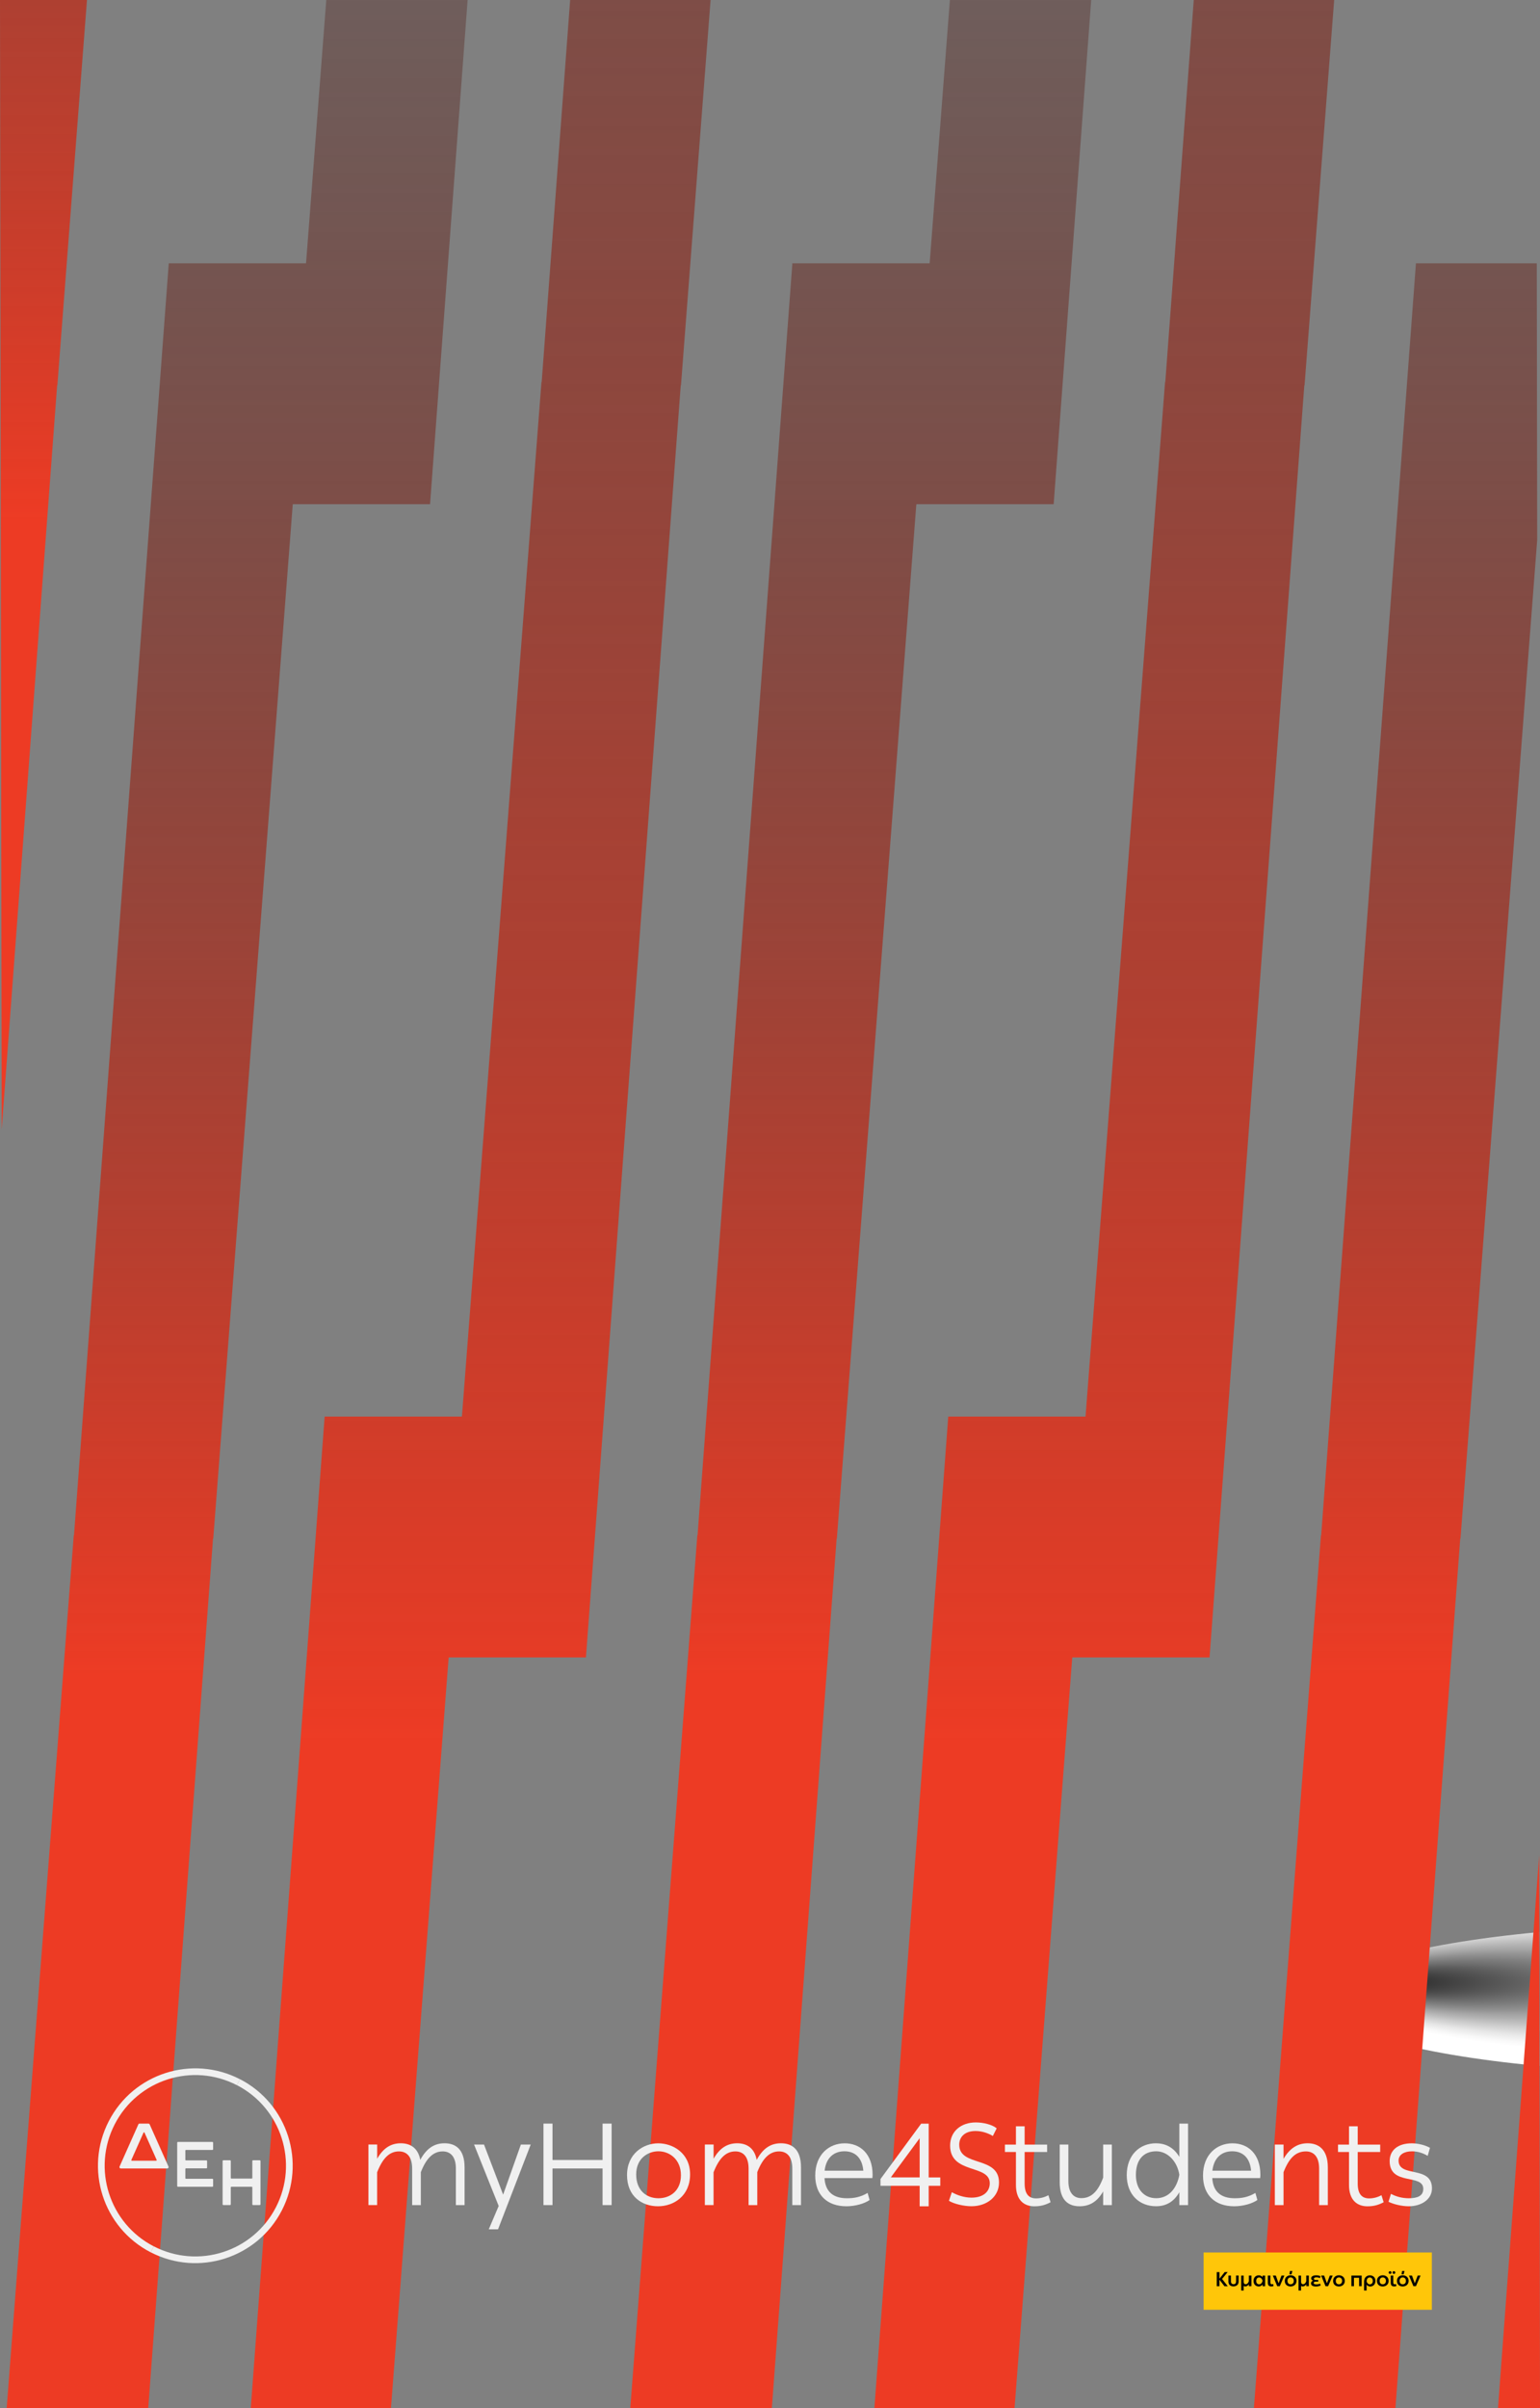 <?xml version="1.0" encoding="UTF-8"?>
<svg xmlns="http://www.w3.org/2000/svg" xmlns:xlink="http://www.w3.org/1999/xlink" viewBox="0 0 405.44 633.82">
  <rect x="0" y="0" width="405.44" height="633.82" fill="#808080" stroke="none"/>
  <defs>
    <style>
      .cls-1 {
        fill: url(#linear-gradient);
      }

      .cls-1, .cls-2, .cls-3, .cls-4, .cls-5, .cls-6, .cls-7, .cls-8, .cls-9, .cls-10, .cls-11, .cls-12, .cls-13 {
        stroke-width: 0px;
      }

      .cls-2 {
        fill: #000;
      }

      .cls-3 {
        fill: url(#radial-gradient-2);
      }

      .cls-3, .cls-6, .cls-14 {
        mix-blend-mode: multiply;
      }

      .cls-4 {
        fill: url(#linear-gradient-6);
      }

      .cls-5 {
        fill: #ffc609;
      }

      .cls-15 {
        isolation: isolate;
      }

      .cls-6 {
        fill: url(#radial-gradient);
      }

      .cls-7 {
        fill: #f0f0f0;
      }

      .cls-8 {
        fill: url(#linear-gradient-5);
      }

      .cls-16 {
        mix-blend-mode: soft-light;
      }

      .cls-9 {
        fill: none;
      }

      .cls-10 {
        fill: url(#linear-gradient-2);
      }

      .cls-11 {
        fill: url(#linear-gradient-7);
      }

      .cls-12 {
        fill: url(#linear-gradient-3);
      }

      .cls-17 {
        clip-path: url(#clippath);
      }

      .cls-13 {
        fill: url(#linear-gradient-4);
      }
    </style>
    <clipPath id="clippath">
      <polygon class="cls-9" points="405.44 633.82 .95 633.82 0 0 404.49 0 405.44 633.82"/>
    </clipPath>
    <radialGradient id="radial-gradient" cx="-17.06" cy="6305.41" fx="-78.3" fy="6305.41" r="69.49" gradientTransform="translate(498.53 -1121.39) scale(1.35 .26)" gradientUnits="userSpaceOnUse">
      <stop offset=".06" stop-color="#333"/>
      <stop offset=".07" stop-color="#343434"/>
      <stop offset=".26" stop-color="#717171"/>
      <stop offset=".44" stop-color="#a4a4a4"/>
      <stop offset=".61" stop-color="#cbcbcb"/>
      <stop offset=".76" stop-color="#e7e7e7"/>
      <stop offset=".9" stop-color="#f8f8f8"/>
      <stop offset="1" stop-color="#fff"/>
    </radialGradient>
    <radialGradient id="radial-gradient-2" cx="-36.13" cy="6319.64" fx="-102.31" fy="6319.64" r="75.08" xlink:href="#radial-gradient"/>
    <linearGradient id="linear-gradient" x1="366.13" y1="1012.06" x2="366.13" y2="-202.98" gradientUnits="userSpaceOnUse">
      <stop offset=".47" stop-color="#ed3b24"/>
      <stop offset="1" stop-color="#000" stop-opacity="0"/>
    </linearGradient>
    <linearGradient id="linear-gradient-2" x1="201.96" x2="201.96" xlink:href="#linear-gradient"/>
    <linearGradient id="linear-gradient-3" x1="37.78" x2="37.78" xlink:href="#linear-gradient"/>
    <linearGradient id="linear-gradient-4" x1="448.22" y1="1315.59" x2="448.22" y2="-506.52" xlink:href="#linear-gradient"/>
    <linearGradient id="linear-gradient-5" x1="284.05" y1="1315.59" x2="284.05" y2="-506.52" xlink:href="#linear-gradient"/>
    <linearGradient id="linear-gradient-6" x1="119.87" y1="1315.59" x2="119.87" y2="-506.52" xlink:href="#linear-gradient"/>
    <linearGradient id="linear-gradient-7" x1="-3.27" y1="708.52" x2="-3.27" y2="-506.52" xlink:href="#linear-gradient"/>
  </defs>
  <g class="cls-15">
    <g id="Layer_2" data-name="Layer 2">
      <g id="background">
        <g class="cls-14">
          <g class="cls-17">
            <ellipse class="cls-6" cx="475.42" cy="522.43" rx="94.08" ry="18.12"/>
            <ellipse class="cls-3" cx="449.6" cy="526.14" rx="101.66" ry="19.58"/>
            <polygon class="cls-9" points="67.64 89.73 98.49 89.73 88.74 238.43 67.59 238.43 67.64 89.73"/>
            <g class="cls-16">
              <g>
                <polygon class="cls-1" points="323.36 739.77 359.48 739.77 384.44 404.98 384.5 404.98 405.4 133.05 405.45 132.7 441.57 132.7 466.59 -202.98 429.86 -202.98 408.96 68.95 408.91 69.3 372.78 69.3 347.83 404.09 347.77 404.09 326.87 676.02 326.82 676.38 290.69 676.38 265.68 1012.06 302.41 1012.06 323.31 740.13 323.36 739.77"/>
                <polygon class="cls-10" points="159.18 739.77 195.31 739.77 220.26 404.98 220.32 404.98 241.22 133.05 241.27 132.7 277.4 132.7 302.41 -202.98 265.68 -202.98 244.78 68.95 244.73 69.3 208.61 69.3 183.65 404.09 183.59 404.09 162.69 676.02 162.64 676.38 126.52 676.38 101.5 1012.06 138.23 1012.06 159.13 740.13 159.18 739.77"/>
                <polygon class="cls-12" points="-5 739.77 31.13 739.77 56.08 404.98 56.14 404.98 77.05 133.05 77.09 132.7 113.22 132.7 138.24 -202.98 101.5 -202.98 80.6 68.95 80.55 69.3 44.43 69.3 19.48 404.09 19.42 404.09 -1.49 676.02 -1.53 676.38 -37.66 676.38 -62.68 1012.06 -25.95 1012.06 -5.04 740.13 -5 739.77"/>
                <polygon class="cls-13" points="446.44 436.59 446.49 436.23 482.62 436.23 507.57 101.44 507.63 101.44 528.53 -170.48 528.58 -170.84 564.71 -170.84 589.72 -506.52 552.99 -506.52 532.09 -234.59 532.04 -234.23 495.92 -234.23 470.96 100.56 470.9 100.56 450 372.48 449.95 372.84 413.83 372.84 388.88 707.63 388.81 707.63 367.91 979.56 367.87 979.91 331.74 979.91 306.72 1315.59 343.45 1315.59 364.36 1043.67 364.4 1043.31 400.53 1043.31 425.48 708.52 425.54 708.52 446.44 436.59"/>
                <polygon class="cls-8" points="282.27 436.59 282.31 436.23 318.44 436.23 343.39 101.44 343.45 101.44 364.36 -170.48 364.4 -170.84 400.53 -170.84 425.55 -506.52 388.81 -506.52 367.91 -234.59 367.87 -234.23 331.74 -234.23 306.79 100.56 306.73 100.56 285.82 372.48 285.78 372.84 249.65 372.84 224.7 707.63 224.64 707.63 203.73 979.56 203.69 979.91 167.56 979.91 142.54 1315.59 179.28 1315.59 200.18 1043.67 200.22 1043.31 236.35 1043.31 261.3 708.52 261.36 708.52 282.27 436.59"/>
                <polygon class="cls-4" points="118.09 436.59 118.14 436.23 154.26 436.23 179.22 101.44 179.28 101.44 200.18 -170.48 200.22 -170.84 236.35 -170.84 261.37 -506.52 224.64 -506.52 203.73 -234.59 203.69 -234.23 167.56 -234.23 142.61 100.56 142.55 100.56 121.64 372.48 121.6 372.84 85.47 372.84 60.52 707.63 60.46 707.63 39.56 979.56 39.51 979.91 3.38 979.91 -21.63 1315.59 15.1 1315.59 36 1043.67 36.05 1043.31 72.17 1043.31 97.13 708.52 97.19 708.52 118.09 436.59"/>
                <polygon class="cls-11" points="-46.04 436.23 -9.91 436.23 15.04 101.44 15.1 101.44 36 -170.48 36.05 -170.84 72.17 -170.84 97.19 -506.52 60.46 -506.52 39.56 -234.59 39.51 -234.23 3.38 -234.23 -21.57 100.56 -21.63 100.56 -42.53 372.48 -42.58 372.84 -78.7 372.84 -103.72 708.52 -66.99 708.52 -46.09 436.59 -46.04 436.23"/>
              </g>
            </g>
            <rect class="cls-9" x="-70.46" y="211.24" width="613.61" height="409.07"/>
          </g>
        </g>
      </g>
      <g id="Layer_5" data-name="Layer 5">
        <g>
          <g>
            <g>
              <path class="cls-7" d="M68.37,568.58h-1.74c-.11,0-.2.09-.2.2v4.47c0,.08-.07.15-.15.15h-5.37c-.08,0-.15-.07-.15-.15v-4.47c0-.11-.09-.2-.21-.2h-1.74c-.11,0-.2.09-.2.2v11.39c0,.11.09.2.2.2h1.75c.11,0,.2-.09.2-.2v-4.47c0-.08.07-.15.15-.15h5.37c.08,0,.15.07.15.15v4.47c0,.11.09.2.2.2h1.75c.11,0,.2-.09.2-.2v-11.39c0-.11-.1-.2-.21-.2Z"/>
              <path class="cls-7" d="M56.11,565.65v-1.69c0-.11-.09-.2-.2-.2h-9.06c-.11,0-.2.09-.2.2v11.39c0,.11.09.2.2.2h9.06c.11,0,.2-.1.2-.21v-1.69c0-.11-.09-.2-.2-.2h-6.96c-.08,0-.15-.07-.15-.15v-2.44c0-.08.07-.15.15-.15h5.38c.11,0,.2-.09.2-.21v-1.69c0-.11-.09-.2-.2-.2h-5.38c-.08,0-.15-.07-.15-.15v-2.44c0-.08.07-.15.15-.15h6.96c.11,0,.2-.09.2-.21Z"/>
              <path class="cls-7" d="M39.12,558.93h-2.4c-.12,0-.24.07-.29.19l-4.95,11.11c-.11.24.07.51.33.51h12.21c.26,0,.44-.27.33-.51l-4.95-11.1c-.05-.11-.16-.19-.29-.19ZM34.59,568.48l3.2-7.18c.05-.11.2-.11.25,0l3.2,7.18c.05.1-.03.22-.14.22h-6.37c-.11,0-.19-.12-.14-.22Z"/>
              <path class="cls-7" d="M62.37,548.81c11.71,6.05,16.31,20.45,10.26,32.16-6.05,11.72-20.44,16.31-32.15,10.26l-.81,1.57c12.58,6.49,28.04,1.56,34.53-11.02,6.49-12.58,1.56-28.05-11.02-34.54l-.81,1.57Z"/>
              <path class="cls-7" d="M40.48,591.24c-11.71-6.05-16.31-20.45-10.26-32.16,6.05-11.72,20.44-16.31,32.15-10.26l.81-1.57c-12.58-6.49-28.04-1.56-34.53,11.02-6.49,12.58-1.56,28.05,11.02,34.54l.81-1.57Z"/>
            </g>
            <g>
              <path class="cls-7" d="M99.3,564.45v3.72c1.59-2.78,3.6-4.06,6.22-4.06,2.26,0,4.49,1.01,5.13,4.36,1.62-2.99,3.66-4.36,6.38-4.36s5.28,1.37,5.28,6.35v9.92h-2.29v-9.61c0-3.17-1.43-4.52-3.48-4.52-2.5,0-4.33,1.83-5.74,5.46v8.67h-2.29v-9.61c0-3.17-1.43-4.52-3.48-4.52-2.53,0-4.3,1.83-5.74,5.49v8.63h-2.29v-15.93h2.29Z"/>
              <path class="cls-7" d="M131.28,580.59l-6.47-16.14h2.62l5.03,13.18,4.67-13.18h2.59l-8.6,22.3h-2.44l2.62-6.16h-.03Z"/>
              <path class="cls-7" d="M145.46,558.93v9.58h13.18v-9.58h2.38v21.45h-2.38v-9.64h-13.18v9.64h-2.38v-21.45h2.38Z"/>
              <path class="cls-7" d="M173.29,564.12c3.84,0,8.39,2.56,8.39,8.18s-4.24,8.39-8.45,8.39-8.15-2.59-8.15-8.21,4.3-8.36,8.21-8.36ZM173.35,566.22c-2.78,0-5.86,1.86-5.86,6.1s2.75,6.26,5.86,6.26,5.92-1.98,5.92-6.07-2.93-6.29-5.92-6.29Z"/>
              <path class="cls-7" d="M187.87,564.45v3.72c1.59-2.78,3.6-4.06,6.22-4.06,2.26,0,4.49,1.01,5.13,4.36,1.62-2.99,3.66-4.36,6.38-4.36s5.28,1.37,5.28,6.35v9.92h-2.29v-9.61c0-3.17-1.43-4.52-3.48-4.52-2.5,0-4.33,1.83-5.74,5.46v8.67h-2.29v-9.61c0-3.17-1.43-4.52-3.48-4.52-2.53,0-4.3,1.83-5.74,5.49v8.63h-2.29v-15.93h2.29Z"/>
              <path class="cls-7" d="M222.38,564.12c4.06,0,7.35,2.75,7.35,8.3,0,.27-.03.64-.06.85h-12.6c.21,3.57,2.29,5.31,5.89,5.31,1.83,0,3.48-.24,5.46-1.4l.52,1.86c-1.37.98-3.84,1.65-6.1,1.65-5.03,0-8.21-2.93-8.21-8.09,0-5.46,3.57-8.48,7.75-8.48ZM222.32,566.22c-2.78,0-4.82,1.68-5.22,5.1h10.19c-.31-3.48-2.26-5.1-4.97-5.1Z"/>
              <path class="cls-7" d="M231.81,575.29v-1.77l10.71-14.58h1.98v14.16h3.05v2.2h-3.05v5.4h-2.38v-5.4h-10.31ZM242.12,562.78l-7.6,10.31h7.6v-10.31Z"/>
              <path class="cls-7" d="M250.6,576.99c1.31.76,3.26,1.43,5.16,1.43,3.23,0,4.82-1.68,4.82-3.78,0-5.07-10.44-2.32-10.44-9.92,0-3.75,2.87-6.1,6.77-6.1,2.01,0,4.33.58,5.49,1.56l-1.01,2.01c-1.13-.67-2.75-1.31-4.55-1.31-2.9,0-4.3,1.62-4.3,3.6,0,5.92,10.47,2.87,10.47,9.95,0,3.78-3.23,6.25-7.26,6.25-1.92,0-4.55-.58-5.92-1.43l.76-2.26Z"/>
              <path class="cls-7" d="M267.47,566.41h-2.9v-1.95h2.9v-4.82h2.29v4.82h5.92v1.95h-5.92v8.3c0,2.96,1.28,3.91,3.02,3.91,1.01,0,2.23-.27,3.23-.85l.58,1.86c-1.28.67-2.5,1.07-4.27,1.07-2.68,0-4.85-1.59-4.85-5.61v-8.67Z"/>
              <path class="cls-7" d="M278.98,564.45h2.29v9.61c0,3.14,1.46,4.49,3.42,4.49,2.62,0,4.39-1.77,5.74-5.4v-8.7h2.29v15.93h-2.29v-3.6c-1.53,2.68-3.54,3.91-6.22,3.91s-5.22-1.34-5.22-6.35v-9.89Z"/>
              <path class="cls-7" d="M304.36,564.12c2.72,0,4.76,1.28,6.13,3.57v-8.76h2.29v21.45h-2.29v-3.39c-1.4,2.44-3.39,3.69-6.13,3.69-4.3,0-7.72-2.93-7.72-8.21s3.42-8.36,7.72-8.36ZM304.39,566.22c-3.05,0-5.34,1.92-5.34,6.22,0,3.91,2.29,6.13,5.34,6.13,3.36,0,5.46-2.65,6.1-6.16-.52-3.42-2.99-6.19-6.1-6.19Z"/>
              <path class="cls-7" d="M324.47,564.12c4.06,0,7.35,2.75,7.35,8.3,0,.27-.03.64-.06.85h-12.6c.21,3.57,2.29,5.31,5.89,5.31,1.83,0,3.48-.24,5.46-1.4l.52,1.86c-1.37.98-3.84,1.65-6.1,1.65-5.03,0-8.21-2.93-8.21-8.09,0-5.46,3.57-8.48,7.75-8.48ZM324.41,566.22c-2.78,0-4.82,1.68-5.22,5.1h10.19c-.31-3.48-2.26-5.1-4.97-5.1Z"/>
              <path class="cls-7" d="M337.92,564.45v3.75c1.65-2.81,3.72-4.09,6.35-4.09s5.31,1.37,5.31,6.35v9.92h-2.29v-9.61c0-3.17-1.46-4.52-3.48-4.52-2.72,0-4.45,1.8-5.89,5.46v8.67h-2.29v-15.93h2.29Z"/>
              <path class="cls-7" d="M355.16,566.41h-2.9v-1.95h2.9v-4.82h2.29v4.82h5.92v1.95h-5.92v8.3c0,2.96,1.28,3.91,3.02,3.91,1.01,0,2.23-.27,3.23-.85l.58,1.86c-1.28.67-2.5,1.07-4.27,1.07-2.68,0-4.85-1.59-4.85-5.61v-8.67Z"/>
              <path class="cls-7" d="M366.2,577.42c1.37.73,2.96,1.16,4.7,1.16,2.23,0,3.81-.58,3.81-2.47,0-4.09-8.85-.7-8.85-7.32,0-2.78,2.07-4.67,5.83-4.67,1.53,0,3.45.43,4.79,1.19l-.61,2.11c-1.34-.79-2.68-1.19-4.15-1.19-1.92,0-3.51.79-3.51,2.44,0,4.58,8.79,1.16,8.79,7.32,0,2.93-2.84,4.7-6.13,4.7-1.89,0-4.15-.58-5.31-1.19l.64-2.08Z"/>
            </g>
          </g>
          <g>
            <rect class="cls-5" x="316.87" y="592.85" width="60.1" height="15.08"/>
            <g>
              <path class="cls-2" d="M321.05,598.01v1.74l1.38-1.74h.78l-1.47,1.81,1.5,1.92h-.87l-1.33-1.73v1.73h-.7v-3.72h.7Z"/>
              <path class="cls-2" d="M323.41,598.93h.67v1.56c0,.46.27.71.68.71.45,0,.66-.28.66-.73v-1.55h.68v1.58c0,.92-.7,1.28-1.36,1.28-.7,0-1.33-.37-1.33-1.29v-1.58Z"/>
              <path class="cls-2" d="M327.43,598.93v1.6c0,.47.19.68.51.68.37,0,.65-.25.85-.79v-1.49h.68v2.8h-.68v-.52c-.24.38-.55.58-.93.58-.16,0-.31-.04-.43-.12v1.19h-.67v-3.92h.67Z"/>
              <path class="cls-2" d="M331.4,598.86c.43,0,.76.17,1,.51v-.43h.67v2.8h-.67v-.51c-.23.37-.56.57-1,.57-.73,0-1.38-.5-1.38-1.46s.63-1.48,1.38-1.48ZM332.4,600.3c-.14-.54-.49-.87-.9-.87-.43,0-.77.3-.77.9s.33.9.77.9.77-.37.9-.89v-.03Z"/>
              <path class="cls-2" d="M333.79,598.93h.67v1.8c0,.35.13.5.39.5.13,0,.26-.03.36-.07l.07.53c-.13.05-.34.1-.57.1-.66,0-.92-.32-.92-1.01v-1.86Z"/>
              <path class="cls-2" d="M335.89,598.93l.73,2.03.77-2.03h.75l-1.21,2.8h-.67l-1.16-2.8h.78Z"/>
              <path class="cls-2" d="M339.78,598.85c.8,0,1.55.51,1.55,1.47s-.73,1.48-1.56,1.48-1.52-.51-1.52-1.46.71-1.49,1.53-1.49ZM339.79,599.42c-.44,0-.83.29-.83.9s.36.91.82.91.84-.31.84-.9-.38-.91-.83-.91ZM340.25,597.73l-.24.87h-.53l.12-.87h.65Z"/>
              <path class="cls-2" d="M342.54,598.93v1.6c0,.47.19.68.51.68.37,0,.65-.25.85-.79v-1.49h.68v2.8h-.68v-.52c-.24.38-.55.58-.93.58-.16,0-.31-.04-.43-.12v1.19h-.67v-3.92h.67Z"/>
              <path class="cls-2" d="M345.67,600.26c-.29-.12-.48-.29-.48-.6,0-.48.48-.8,1.35-.8.41,0,.87.09,1.12.24l-.15.52c-.25-.14-.58-.22-.93-.22-.4,0-.66.12-.66.37,0,.21.22.31.53.31h.61v.45h-.61c-.41,0-.59.12-.59.35,0,.27.27.37.68.37s.74-.08,1.01-.21l.15.49c-.3.16-.76.28-1.23.28-.75,0-1.32-.23-1.32-.85,0-.33.23-.58.54-.69Z"/>
              <path class="cls-2" d="M348.61,598.93l.73,2.03.77-2.03h.75l-1.21,2.8h-.67l-1.16-2.8h.78Z"/>
              <path class="cls-2" d="M352.5,598.85c.8,0,1.55.51,1.55,1.47s-.73,1.48-1.56,1.48-1.52-.51-1.52-1.46.71-1.49,1.53-1.49ZM352.51,599.42c-.44,0-.83.29-.83.9s.36.91.82.91.84-.31.84-.9-.38-.91-.83-.91Z"/>
              <path class="cls-2" d="M358.49,598.93v2.8h-.68v-2.22h-1.35v2.22h-.68v-2.8h2.71Z"/>
              <path class="cls-2" d="M360.61,598.86c.82,0,1.51.51,1.51,1.47s-.65,1.48-1.38,1.48c-.42,0-.73-.18-.95-.5v1.55h-.67v-2.34c0-1.08.71-1.65,1.49-1.65ZM360.62,599.43c-.48,0-.82.38-.82,1.04v.04c.15.43.44.73.85.73.44,0,.77-.33.77-.9s-.37-.91-.8-.91Z"/>
              <path class="cls-2" d="M364.04,598.85c.8,0,1.55.51,1.55,1.47s-.73,1.48-1.56,1.48-1.52-.51-1.52-1.46.71-1.49,1.53-1.49ZM364.05,599.42c-.44,0-.83.29-.83.9s.36.91.82.91.84-.31.84-.9-.38-.91-.83-.91Z"/>
              <path class="cls-2" d="M365.97,597.78c.2,0,.37.14.37.35s-.16.36-.37.36-.37-.14-.37-.36.17-.35.37-.35ZM366.14,598.93h.67v1.8c0,.35.13.5.39.5.13,0,.26-.03.36-.07l.07.53c-.13.05-.34.1-.57.1-.66,0-.92-.32-.92-1.01v-1.86ZM366.98,597.78c.2,0,.37.14.37.35s-.17.36-.37.36c-.19,0-.37-.14-.37-.36s.17-.35.37-.35Z"/>
              <path class="cls-2" d="M369.3,598.85c.8,0,1.55.51,1.55,1.47s-.73,1.48-1.56,1.48-1.52-.51-1.52-1.46.71-1.49,1.53-1.49ZM369.31,599.42c-.44,0-.83.29-.83.9s.36.91.82.91.84-.31.84-.9-.38-.91-.83-.91ZM369.77,597.73l-.24.87h-.53l.12-.87h.65Z"/>
              <path class="cls-2" d="M371.74,598.93l.73,2.03.77-2.03h.75l-1.21,2.8h-.67l-1.16-2.8h.78Z"/>
            </g>
          </g>
        </g>
      </g>
    </g>
  </g>
</svg>